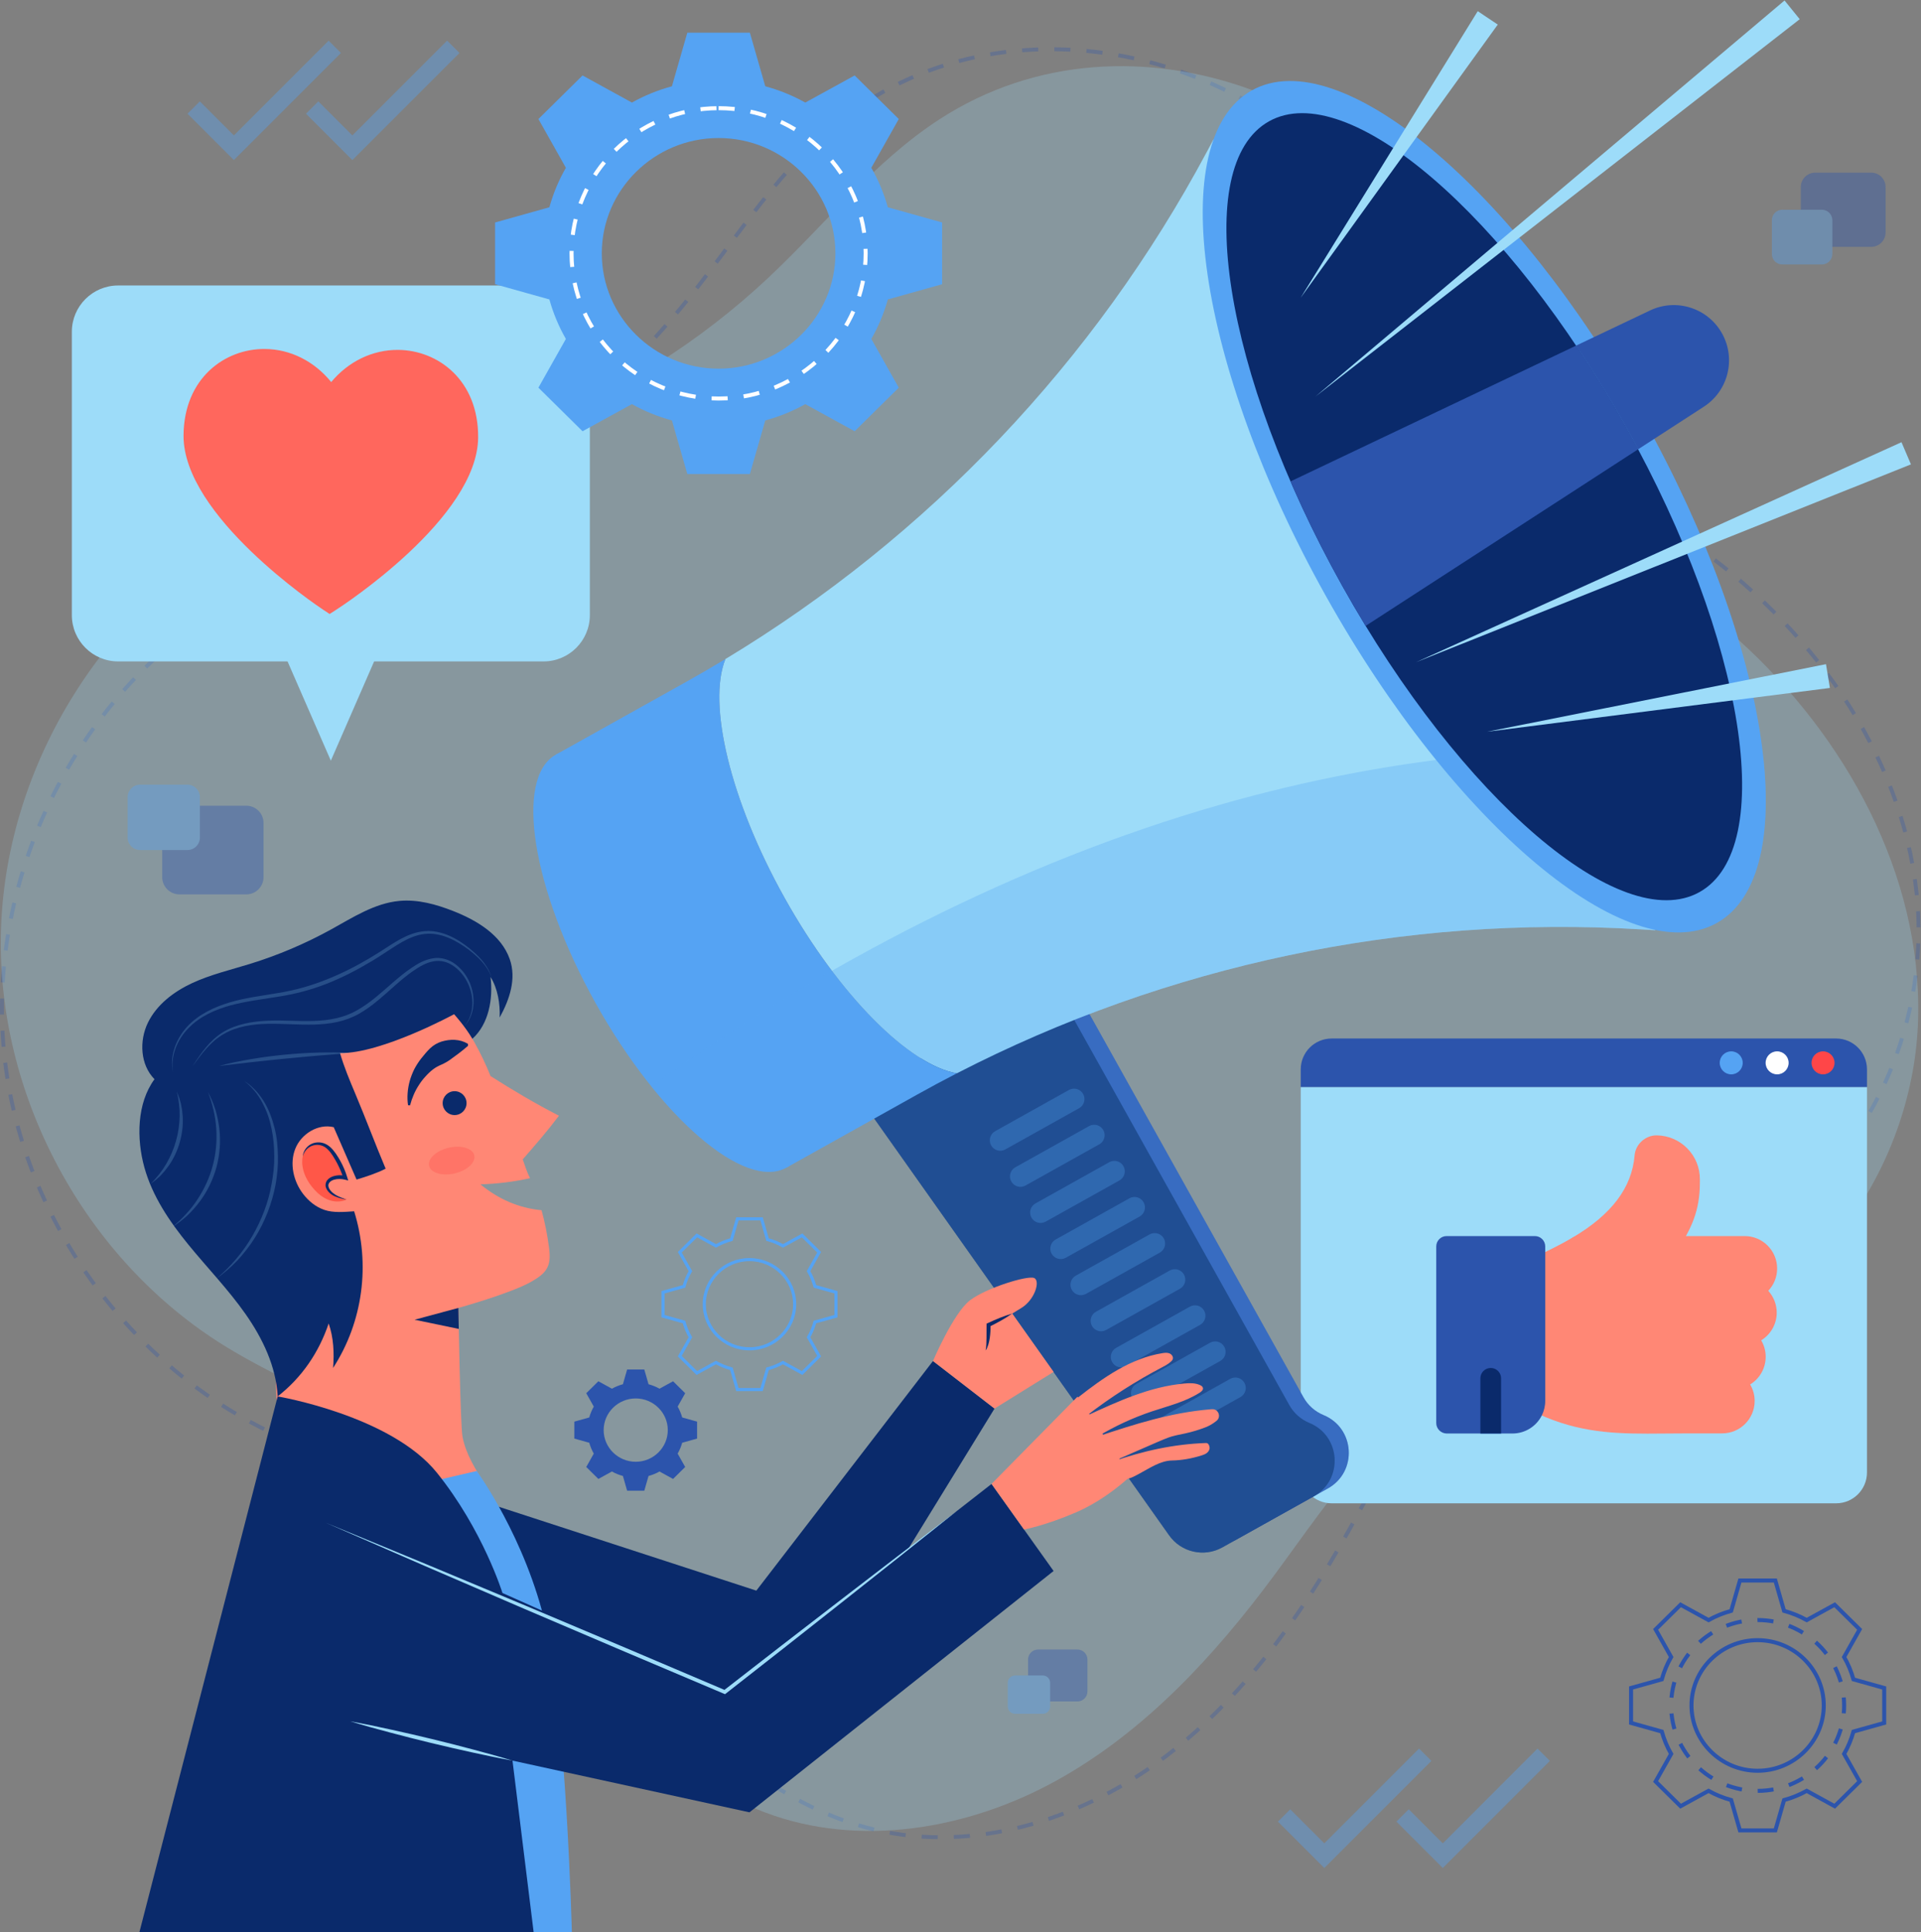<?xml version="1.0" encoding="UTF-8" standalone="no"?>
<!-- Created with Inkscape (http://www.inkscape.org/) -->

<svg
   version="1.1"
   id="svg24531"
   width="637.678"
   height="641.303"
   viewBox="0 0 637.678 641.303"
   sodipodi:docname="13107891_5138871.ai"
   xmlns:inkscape="http://www.inkscape.org/namespaces/inkscape"
   xmlns:sodipodi="http://sodipodi.sourceforge.net/DTD/sodipodi-0.dtd"
   xmlns="http://www.w3.org/2000/svg"
   xmlns:svg="http://www.w3.org/2000/svg">
  <rect x="0" y="0" width="637.678" height="641.303" fill="#808080" stroke="none"/>
  <defs
     id="defs24535">
    <clipPath
       clipPathUnits="userSpaceOnUse"
       id="clipPath24547">
      <path
         d="M 0,500 H 500 V 0 H 0 Z"
         id="path24545" />
    </clipPath>
    <clipPath
       clipPathUnits="userSpaceOnUse"
       id="clipPath24555">
      <path
         d="M 11.855,469.328 H 490.116 V 23.146 H 11.855 Z"
         id="path24553" />
    </clipPath>
    <clipPath
       clipPathUnits="userSpaceOnUse"
       id="clipPath24571">
      <path
         d="M 12.051,464.623 H 489.552 V 25.202 H 12.051 Z"
         id="path24569" />
    </clipPath>
    <clipPath
       clipPathUnits="userSpaceOnUse"
       id="clipPath24587">
      <path
         d="M 0,500 H 500 V 0 H 0 Z"
         id="path24585" />
    </clipPath>
    <clipPath
       clipPathUnits="userSpaceOnUse"
       id="clipPath24595">
      <path
         d="M 43.647,438.112 H 481.423 V 54.368 H 43.647 Z"
         id="path24593" />
    </clipPath>
    <clipPath
       clipPathUnits="userSpaceOnUse"
       id="clipPath24599">
      <path
         d="m 460.306,438.112 h 21.117 v -18.478 h -21.117 z"
         id="path24597" />
    </clipPath>
    <clipPath
       clipPathUnits="userSpaceOnUse"
       id="clipPath24603">
      <path
         d="m 453.099,428.873 h 15.06 V 415.25 h -15.06 z"
         id="path24601" />
    </clipPath>
    <clipPath
       clipPathUnits="userSpaceOnUse"
       id="clipPath24607">
      <path
         d="M 267.868,70.383 H 282.66 V 57.44 h -14.792 z"
         id="path24605" />
    </clipPath>
    <clipPath
       clipPathUnits="userSpaceOnUse"
       id="clipPath24611">
      <path
         d="m 262.819,63.911 h 10.55 v -9.543 h -10.55 z"
         id="path24609" />
    </clipPath>
    <clipPath
       clipPathUnits="userSpaceOnUse"
       id="clipPath24615">
      <path
         d="m 52.256,280.478 h 25.226 v -22.073 h -25.226 z"
         id="path24613" />
    </clipPath>
    <clipPath
       clipPathUnits="userSpaceOnUse"
       id="clipPath24619">
      <path
         d="M 43.647,285.716 H 61.637 V 269.442 H 43.647 Z"
         id="path24617" />
    </clipPath>
    <clipPath
       clipPathUnits="userSpaceOnUse"
       id="clipPath24711">
      <path
         d="M 58.549,470.977 H 126.277 V 441.235 H 58.549 Z"
         id="path24709" />
    </clipPath>
    <clipPath
       clipPathUnits="userSpaceOnUse"
       id="clipPath24731">
      <path
         d="m 330.088,45.715 h 67.728 V 15.973 h -67.728 z"
         id="path24729" />
    </clipPath>
    <clipPath
       clipPathUnits="userSpaceOnUse"
       id="clipPath24843">
      <path
         d="m 258.346,210.028 h 63.743 v -87.385 h -63.743 z"
         id="path24841" />
    </clipPath>
    <clipPath
       clipPathUnits="userSpaceOnUse"
       id="clipPath24891">
      <path
         d="m 174.021,294.642 h 277.56 V 94.51 h -277.56 z"
         id="path24889" />
    </clipPath>
    <clipPath
       clipPathUnits="userSpaceOnUse"
       id="clipPath24971">
      <path
         d="m 118.668,195.574 h 11.344 v -6.908 h -11.344 z"
         id="path24969" />
    </clipPath>
    <clipPath
       clipPathUnits="userSpaceOnUse"
       id="clipPath24987">
      <path
         d="m 49.365,249.282 h 84.962 V 162.714 H 49.365 Z"
         id="path24985" />
    </clipPath>
  </defs>
  <sodipodi:namedview
     id="namedview24533"
     pagecolor="#ffffff"
     bordercolor="#000000"
     borderopacity="0.25"
     inkscape:showpageshadow="2"
     inkscape:pageopacity="0.0"
     inkscape:pagecheckerboard="0"
     inkscape:deskcolor="#d1d1d1"
     showgrid="false" />
  <g
     id="g24539"
     inkscape:groupmode="layer"
     inkscape:label="Page 1"
     transform="matrix(1.333,0,0,-1.333,-15.807,641.303)">
    <g
       id="g24541">
      <g
         id="g24543"
         clip-path="url(#clipPath24547)">
        <g
           id="g24549">
          <g
             id="g24551" />
          <g
             id="g24563">
            <g
               clip-path="url(#clipPath24555)"
               opacity="0.3"
               id="g24561">
              <g
                 transform="translate(218.761,449.176)"
                 id="g24559">
                <path
                   d="m 0,0 c -14.819,-12.592 -24.934,-29.699 -37.302,-44.706 -14.804,-17.96 -33.059,-33.065 -53.473,-44.244 -21.645,-11.854 -45.704,-19.363 -65.871,-33.586 -33.691,-23.759 -53.203,-66.237 -49.276,-107.276 3.926,-41.038 31.14,-79.045 68.725,-95.984 12.793,-5.766 26.578,-9.225 39.062,-15.634 40.947,-21.021 64.29,-71.565 109.068,-82.219 24.408,-5.808 50.666,2.243 70.899,17.079 20.232,14.836 35.136,35.836 47.346,57.754 11.775,21.136 22.741,44.904 44.13,56.217 14.89,7.876 32.599,8.339 48.291,14.467 33.393,13.042 52.53,51.733 48.813,87.39 -3.718,35.658 -26.924,67.258 -56.386,87.685 -17.709,12.279 -38.144,21.471 -51.956,38.012 -9.065,10.857 -14.613,24.14 -21.781,36.335 C 112.504,18.562 43.586,37.035 0,0 Z"
                   style="fill:none;stroke:#2c54ac;stroke-width:0.97;stroke-linecap:butt;stroke-linejoin:miter;stroke-miterlimit:10;stroke-dasharray:4.007, 4.007;stroke-dashoffset:0;stroke-opacity:1"
                   id="path24557" />
              </g>
            </g>
          </g>
        </g>
        <g
           id="g24565">
          <g
             id="g24567" />
          <g
             id="g24579">
            <g
               clip-path="url(#clipPath24571)"
               opacity="0.25"
               id="g24577">
              <g
                 transform="translate(245.803,451.385)"
                 id="g24575">
                <path
                   d="m 0,0 c -16.312,-10.587 -28.536,-26.257 -42.727,-39.553 -16.985,-15.913 -37.026,-28.552 -58.705,-37.022 -22.986,-8.98 -47.81,-13.342 -69.635,-24.862 -36.459,-19.242 -61.257,-58.868 -62.625,-100.07 -1.368,-41.202 20.747,-82.387 55.849,-104.005 11.948,-7.36 25.176,-12.557 36.735,-20.514 37.914,-26.099 54.582,-79.219 97.624,-95.527 23.462,-8.89 50.535,-4.273 72.503,7.846 21.969,12.119 39.441,31.035 54.361,51.206 14.389,19.452 28.312,41.617 50.975,50.094 15.777,5.902 33.4,4.089 49.747,8.155 34.791,8.652 58.731,44.569 59.617,80.409 0.887,35.84 -18.077,70.154 -44.676,94.192 -15.987,14.448 -35.076,26.185 -46.652,44.36 -7.599,11.93 -11.397,25.815 -16.941,38.827 C 113.955,3.982 47.975,31.14 0,0"
                   style="fill:#9ddcf9;fill-opacity:1;fill-rule:nonzero;stroke:none"
                   id="path24573" />
              </g>
            </g>
          </g>
        </g>
      </g>
    </g>
    <g
       id="g24581">
      <g
         id="g24583"
         clip-path="url(#clipPath24587)">
        <g
           id="g24589">
          <g
             id="g24591" />
          <g
             id="g24695">
            <g
               clip-path="url(#clipPath24595)"
               opacity="0.39"
               id="g24693">
              <g
                 id="g24631">
                <g
                   id="g24621" />
                <g
                   id="g24629">
                  <g
                     clip-path="url(#clipPath24599)"
                     id="g24627">
                    <g
                       transform="translate(463.894,419.634)"
                       id="g24625">
                      <path
                         d="m 0,0 h 13.94 c 1.982,0 3.588,1.606 3.588,3.588 v 11.301 c 0,1.982 -1.606,3.589 -3.588,3.589 H 0 c -1.982,0 -3.589,-1.607 -3.589,-3.589 V 3.588 C -3.589,1.606 -1.982,0 0,0"
                         style="fill:#2c54ac;fill-opacity:1;fill-rule:nonzero;stroke:none"
                         id="path24623" />
                    </g>
                  </g>
                </g>
              </g>
              <g
                 id="g24643">
                <g
                   id="g24633" />
                <g
                   id="g24641">
                  <g
                     clip-path="url(#clipPath24603)"
                     id="g24639">
                    <g
                       transform="translate(455.701,415.25)"
                       id="g24637">
                      <path
                         d="m 0,0 h 9.856 c 1.437,0 2.602,1.165 2.602,2.602 v 8.419 c 0,1.437 -1.165,2.602 -2.602,2.602 H 0 c -1.437,0 -2.602,-1.165 -2.602,-2.602 V 2.602 C -2.602,1.165 -1.437,0 0,0"
                         style="fill:#55a3f3;fill-opacity:1;fill-rule:nonzero;stroke:none"
                         id="path24635" />
                    </g>
                  </g>
                </g>
              </g>
              <g
                 id="g24655">
                <g
                   id="g24645" />
                <g
                   id="g24653">
                  <g
                     clip-path="url(#clipPath24607)"
                     id="g24651">
                    <g
                       transform="translate(270.382,57.439)"
                       id="g24649">
                      <path
                         d="m 0,0 h 9.765 c 1.388,0 2.513,1.126 2.513,2.514 v 7.917 c 0,1.387 -1.125,2.513 -2.513,2.513 H 0 c -1.389,0 -2.514,-1.126 -2.514,-2.513 V 2.514 C -2.514,1.126 -1.389,0 0,0"
                         style="fill:#2c54ac;fill-opacity:1;fill-rule:nonzero;stroke:none"
                         id="path24647" />
                    </g>
                  </g>
                </g>
              </g>
              <g
                 id="g24667">
                <g
                   id="g24657" />
                <g
                   id="g24665">
                  <g
                     clip-path="url(#clipPath24611)"
                     id="g24663">
                    <g
                       transform="translate(264.642,54.368)"
                       id="g24661">
                      <path
                         d="M 0,0 H 6.904 C 7.91,0 8.727,0.816 8.727,1.823 v 5.898 c 0,1.007 -0.817,1.822 -1.823,1.822 H 0 c -1.007,0 -1.822,-0.815 -1.822,-1.822 V 1.823 C -1.822,0.816 -1.007,0 0,0"
                         style="fill:#55a3f3;fill-opacity:1;fill-rule:nonzero;stroke:none"
                         id="path24659" />
                    </g>
                  </g>
                </g>
              </g>
              <g
                 id="g24679">
                <g
                   id="g24669" />
                <g
                   id="g24677">
                  <g
                     clip-path="url(#clipPath24615)"
                     id="g24675">
                    <g
                       transform="translate(56.542,280.478)"
                       id="g24673">
                      <path
                         d="m 0,0 h 16.653 c 2.368,0 4.286,-1.919 4.286,-4.287 v -13.499 c 0,-2.368 -1.918,-4.287 -4.286,-4.287 H 0 c -2.367,0 -4.287,1.919 -4.287,4.287 V -4.287 C -4.287,-1.919 -2.367,0 0,0"
                         style="fill:#2c54ac;fill-opacity:1;fill-rule:nonzero;stroke:none"
                         id="path24671" />
                    </g>
                  </g>
                </g>
              </g>
              <g
                 id="g24691">
                <g
                   id="g24681" />
                <g
                   id="g24689">
                  <g
                     clip-path="url(#clipPath24619)"
                     id="g24687">
                    <g
                       transform="translate(46.755,285.716)"
                       id="g24685">
                      <path
                         d="m 0,0 h 11.773 c 1.717,0 3.108,-1.392 3.108,-3.108 v -10.058 c 0,-1.716 -1.391,-3.107 -3.108,-3.107 H 0 c -1.717,0 -3.108,1.391 -3.108,3.107 V -3.108 C -3.108,-1.392 -1.717,0 0,0"
                         style="fill:#55a3f3;fill-opacity:1;fill-rule:nonzero;stroke:none"
                         id="path24683" />
                    </g>
                  </g>
                </g>
              </g>
            </g>
          </g>
        </g>
        <g
           id="g24697"
           transform="translate(178.155,125.01)">
          <path
             d="m 0,0 c 0,-4.342 -3.588,-7.885 -7.986,-7.885 -4.398,0 -7.987,3.543 -7.987,7.885 0,4.341 3.589,7.884 7.987,7.884 C -3.588,7.884 0,4.341 0,0 m -10.125,15.087 -1.052,-3.665 c -0.966,-0.263 -1.885,-0.636 -2.736,-1.114 l -3.376,1.853 -3.017,-2.978 1.878,-3.333 C -18.913,5.01 -19.291,4.103 -19.557,3.149 L -23.269,2.11 v -4.221 l 3.712,-1.039 c 0.266,-0.954 0.644,-1.861 1.129,-2.701 l -1.878,-3.333 3.017,-2.978 3.376,1.853 c 0.851,-0.477 1.77,-0.851 2.736,-1.114 l 1.052,-3.664 h 4.277 l 1.053,3.664 c 0.965,0.263 1.884,0.637 2.735,1.114 l 3.376,-1.853 3.017,2.978 -1.877,3.333 c 0.484,0.84 0.862,1.747 1.128,2.701 l 3.712,1.039 V 2.11 L 3.584,3.149 C 3.318,4.103 2.94,5.01 2.456,5.85 L 4.333,9.183 1.316,12.161 -2.06,10.308 c -0.851,0.478 -1.77,0.851 -2.735,1.114 l -1.053,3.665 z"
             style="fill:#2c54ac;fill-opacity:1;fill-rule:nonzero;stroke:none"
             id="path24699" />
        </g>
        <g
           id="g24701"
           transform="translate(209.748,156.356)">
          <path
             d="m 0,0 c 0,-6.117 -5.056,-11.107 -11.252,-11.107 -6.196,0 -11.252,4.99 -11.252,11.107 0,6.116 5.056,11.107 11.252,11.107 C -5.056,11.107 0,6.116 0,0 Z m -14.265,21.256 -1.483,-5.163 c -1.359,-0.369 -2.654,-0.897 -3.854,-1.571 l -4.756,2.613 -4.251,-4.197 2.646,-4.696 C -26.646,7.059 -27.179,5.78 -27.554,4.438 l -5.23,-1.464 v -5.948 l 5.23,-1.464 c 0.375,-1.342 0.908,-2.621 1.591,-3.804 l -2.646,-4.696 4.251,-4.197 4.756,2.613 c 1.2,-0.674 2.495,-1.201 3.854,-1.571 l 1.483,-5.163 h 6.026 l 1.483,5.163 c 1.36,0.37 2.654,0.897 3.854,1.571 l 4.756,-2.613 4.251,4.197 -2.646,4.696 c 0.683,1.183 1.216,2.462 1.591,3.804 l 5.23,1.464 V 2.974 L 5.05,4.438 C 4.675,5.78 4.142,7.059 3.459,8.242 l 2.646,4.696 -4.251,4.197 -4.756,-2.613 c -1.2,0.674 -2.494,1.202 -3.854,1.571 l -1.483,5.163 z"
             style="fill:none;stroke:#55a3f3;stroke-width:0.777;stroke-linecap:butt;stroke-linejoin:miter;stroke-miterlimit:10;stroke-dasharray:none;stroke-opacity:1"
             id="path24703" />
        </g>
        <g
           id="g24705">
          <g
             id="g24707" />
          <g
             id="g24723">
            <g
               clip-path="url(#clipPath24711)"
               opacity="0.4"
               id="g24721">
              <g
                 transform="translate(89.593,454.322)"
                 id="g24715">
                <path
                   d="M 0,0 10.015,-10.015 35.147,15.119"
                   style="fill:none;stroke:#55a3f3;stroke-width:4.345;stroke-linecap:butt;stroke-linejoin:miter;stroke-miterlimit:10;stroke-dasharray:none;stroke-opacity:1"
                   id="path24713" />
              </g>
              <g
                 transform="translate(60.085,454.322)"
                 id="g24719">
                <path
                   d="M 0,0 10.015,-10.015 35.148,15.119"
                   style="fill:none;stroke:#55a3f3;stroke-width:4.345;stroke-linecap:butt;stroke-linejoin:miter;stroke-miterlimit:10;stroke-dasharray:none;stroke-opacity:1"
                   id="path24717" />
              </g>
            </g>
          </g>
        </g>
        <g
           id="g24725">
          <g
             id="g24727" />
          <g
             id="g24743">
            <g
               clip-path="url(#clipPath24731)"
               opacity="0.4"
               id="g24741">
              <g
                 transform="translate(361.132,29.059)"
                 id="g24735">
                <path
                   d="M 0,0 10.015,-10.015 35.147,15.119"
                   style="fill:none;stroke:#55a3f3;stroke-width:4.345;stroke-linecap:butt;stroke-linejoin:miter;stroke-miterlimit:10;stroke-dasharray:none;stroke-opacity:1"
                   id="path24733" />
              </g>
              <g
                 transform="translate(331.625,29.059)"
                 id="g24739">
                <path
                   d="M 0,0 10.015,-10.015 35.147,15.119"
                   style="fill:none;stroke:#55a3f3;stroke-width:4.345;stroke-linecap:butt;stroke-linejoin:miter;stroke-miterlimit:10;stroke-dasharray:none;stroke-opacity:1"
                   id="path24737" />
              </g>
            </g>
          </g>
        </g>
        <g
           id="g24745"
           transform="translate(147.207,316.407)">
          <path
             d="m 0,0 h -105.921 c -6.372,0 -11.537,5.165 -11.537,11.537 V 82.07 c 0,6.372 5.165,11.537 11.537,11.537 H 0 c 6.372,0 11.537,-5.165 11.537,-11.537 V 11.537 C 11.537,5.165 6.372,0 0,0"
             style="fill:#9ddcf9;fill-opacity:1;fill-rule:nonzero;stroke:none"
             id="path24747" />
        </g>
        <g
           id="g24749"
           transform="translate(106.373,319.494)">
          <path
             d="M 0,0 -12.127,-27.799 -24.254,0 Z"
             style="fill:#9ddcf9;fill-opacity:1;fill-rule:nonzero;stroke:none"
             id="path24751" />
        </g>
        <g
           id="g24753"
           transform="translate(93.94,328.216)">
          <path
             d="m 0,0 -1.692,1.124 c -1.422,0.943 -34.822,23.348 -34.683,43.341 0.098,14.222 10.255,21.591 20.238,21.522 6.381,-0.044 12.338,-3.063 16.534,-8.238 4.253,5.107 10.26,8.053 16.652,8.009 9.982,-0.069 20.036,-7.58 19.937,-21.8 C 36.848,23.964 3.142,2.024 1.708,1.1 Z"
             style="fill:#ff675d;fill-opacity:1;fill-rule:nonzero;stroke:none"
             id="path24755" />
        </g>
        <g
           id="g24757"
           transform="translate(190.807,446.729)">
          <path
             d="M 0,0 C 16.018,0 29.087,-12.902 29.087,-28.715 29.087,-44.527 16.018,-57.43 0,-57.43 c -16.018,0 -29.087,12.903 -29.087,28.715 C -29.087,-12.902 -16.018,0 0,0 m -7.788,26.234 -3.835,-13.347 c -3.514,-0.956 -6.861,-2.317 -9.962,-4.059 L -33.879,15.58 -44.869,4.73 -38.03,-7.407 c -1.765,-3.061 -3.143,-6.364 -4.112,-9.834 l -13.52,-3.786 v -15.376 l 13.52,-3.785 c 0.969,-3.471 2.347,-6.774 4.112,-9.835 l -6.839,-12.137 10.99,-10.849 12.294,6.751 c 3.101,-1.741 6.448,-3.102 9.962,-4.058 l 3.835,-13.347 H 7.788 l 3.835,13.347 c 3.515,0.956 6.861,2.317 9.961,4.058 l 12.296,-6.751 10.99,10.849 -6.839,12.137 c 1.764,3.061 3.142,6.365 4.111,9.835 l 13.52,3.785 v 15.376 l -13.52,3.786 c -0.969,3.47 -2.347,6.773 -4.111,9.834 L 44.87,4.73 33.88,15.58 21.584,8.828 c -3.1,1.742 -6.446,3.103 -9.961,4.059 L 7.788,26.234 Z"
             style="fill:#55a3f3;fill-opacity:1;fill-rule:nonzero;stroke:none"
             id="path24759" />
        </g>
        <g
           id="g24761"
           transform="translate(190.807,454.164)">
          <path
             d="m 0,0 c 20.165,0 36.62,-16.244 36.62,-36.15 0,-19.907 -16.455,-36.151 -36.62,-36.151 -20.165,0 -36.62,16.244 -36.62,36.151 C -36.62,-16.244 -20.165,0 0,0 Z"
             style="fill:none;stroke:#ffffff;stroke-width:1;stroke-linecap:butt;stroke-linejoin:miter;stroke-miterlimit:10;stroke-dasharray:4;stroke-dashoffset:0;stroke-opacity:1"
             id="path24763" />
        </g>
        <g
           id="g24765"
           transform="translate(449.553,72.706)">
          <path
             d="m 0,0 c 9.069,0 16.47,-7.306 16.47,-16.259 0,-8.953 -7.401,-16.26 -16.47,-16.26 -9.07,0 -16.471,7.307 -16.471,16.26 C -16.471,-7.306 -9.07,0 0,0 Z M -4.41,14.854 -6.582,7.298 c -1.99,-0.542 -3.885,-1.313 -5.641,-2.299 l -6.962,3.823 -6.222,-6.143 3.872,-6.872 c -0.998,-1.734 -1.779,-3.604 -2.327,-5.569 l -7.657,-2.143 v -8.707 l 7.657,-2.144 c 0.548,-1.965 1.329,-3.835 2.327,-5.568 l -3.872,-6.873 6.222,-6.143 6.962,3.823 c 1.756,-0.986 3.651,-1.756 5.641,-2.298 l 2.172,-7.558 h 8.819 l 2.172,7.558 c 1.99,0.542 3.885,1.312 5.641,2.298 l 6.962,-3.823 6.222,6.143 -3.872,6.873 c 0.999,1.733 1.779,3.603 2.328,5.568 l 7.656,2.144 v 8.707 l -7.656,2.143 c -0.549,1.965 -1.329,3.835 -2.328,5.569 L 25.406,2.679 19.184,8.822 12.222,4.999 C 10.466,5.985 8.571,6.756 6.581,7.298 l -2.172,7.556 z"
             style="fill:none;stroke:#2c54ac;stroke-width:1;stroke-linecap:butt;stroke-linejoin:miter;stroke-miterlimit:10;stroke-dasharray:none;stroke-opacity:1"
             id="path24767" />
        </g>
        <g
           id="g24769"
           transform="translate(449.553,77.716)">
          <path
             d="m 0,0 c 11.863,0 21.544,-9.557 21.544,-21.269 0,-11.711 -9.681,-21.268 -21.544,-21.268 -11.864,0 -21.545,9.557 -21.545,21.268 C -21.545,-9.557 -11.864,0 0,0 Z"
             style="fill:none;stroke:#2c54ac;stroke-width:1;stroke-linecap:butt;stroke-linejoin:miter;stroke-miterlimit:10;stroke-dasharray:3.953, 3.953;stroke-dashoffset:0;stroke-opacity:1"
             id="path24771" />
        </g>
        <g
           id="g24773"
           transform="translate(476.785,214.826)">
          <path
             d="m 0,0 c 0,4.245 -3.44,7.686 -7.686,7.686 h -125.637 c -4.245,0 -7.687,-3.441 -7.687,-7.686 V -4.433 H 0 Z"
             style="fill:#2c54ac;fill-opacity:1;fill-rule:nonzero;stroke:none"
             id="path24775" />
        </g>
        <g
           id="g24777"
           transform="translate(335.775,210.393)">
          <path
             d="m 0,0 v -95.93 c 0,-4.245 3.441,-7.685 7.687,-7.685 h 125.637 c 4.245,0 7.686,3.44 7.686,7.685 V 0 Z"
             style="fill:#9ddcf9;fill-opacity:1;fill-rule:nonzero;stroke:none"
             id="path24779" />
        </g>
        <g
           id="g24781"
           transform="translate(445.842,216.452)">
          <path
             d="m 0,0 c 0,-1.581 -1.282,-2.864 -2.864,-2.864 -1.582,0 -2.865,1.283 -2.865,2.864 0,1.582 1.283,2.865 2.865,2.865 C -1.282,2.865 0,1.582 0,0"
             style="fill:#55a3f3;fill-opacity:1;fill-rule:nonzero;stroke:none"
             id="path24783" />
        </g>
        <g
           id="g24785"
           transform="translate(457.272,216.452)">
          <path
             d="m 0,0 c 0,-1.581 -1.282,-2.864 -2.864,-2.864 -1.582,0 -2.865,1.283 -2.865,2.864 0,1.582 1.283,2.865 2.865,2.865 C -1.282,2.865 0,1.582 0,0"
             style="fill:#ffffff;fill-opacity:1;fill-rule:nonzero;stroke:none"
             id="path24787" />
        </g>
        <g
           id="g24789"
           transform="translate(468.703,216.452)">
          <path
             d="m 0,0 c 0,-1.581 -1.282,-2.864 -2.864,-2.864 -1.582,0 -2.865,1.283 -2.865,2.864 0,1.582 1.283,2.865 2.865,2.865 C -1.282,2.865 0,1.582 0,0"
             style="fill:#ff4648;fill-opacity:1;fill-rule:nonzero;stroke:none"
             id="path24791" />
        </g>
        <g
           id="g24793"
           transform="translate(427.096,168.168)">
          <path
             d="m 0,0 h -22.285 c -1.161,0 -2.179,0.777 -2.486,1.897 -0.305,1.121 0.175,2.307 1.175,2.898 9.71,5.737 14.753,12.431 15.418,20.461 0.233,2.787 2.715,5.013 5.532,4.976 2.875,-0.046 5.57,-1.199 7.587,-3.246 2.019,-2.049 3.131,-4.762 3.132,-7.639 V 19.346 18.479 C 8.073,11.45 5.991,6.968 2.149,1.156 1.673,0.435 0.865,0 0,0"
             style="fill:#ff8775;fill-opacity:1;fill-rule:nonzero;stroke:none"
             id="path24795" />
        </g>
        <g
           id="g24797"
           transform="translate(454.408,165.248)">
          <path
             d="m 0,0 c 0,4.452 -3.621,8.073 -8.073,8.073 h -41.524 c -0.461,0 -0.914,-0.124 -1.311,-0.358 C -53.823,5.991 -56.766,4.572 -59.131,3.433 -59.955,3.034 -60.734,2.659 -61.443,2.305 -62.316,1.868 -62.867,0.977 -62.867,0 v -32.979 c 0,-0.977 0.551,-1.869 1.424,-2.305 10.411,-5.205 19.065,-5.834 29.157,-5.834 1.562,0 3.161,0.014 4.805,0.03 1.817,0.017 3.696,0.035 5.667,0.035 h 8.145 c 4.451,0 8.073,3.621 8.073,8.074 0,1.496 -0.409,2.899 -1.122,4.102 2.32,1.42 3.87,3.978 3.87,6.891 0,1.497 -0.409,2.899 -1.122,4.102 2.32,1.42 3.87,3.978 3.87,6.891 0,2.094 -0.8,4.004 -2.112,5.439 C -0.783,-4.048 0,-2.084 0,0"
             style="fill:#ff8775;fill-opacity:1;fill-rule:nonzero;stroke:none"
             id="path24799" />
        </g>
        <g
           id="g24801"
           transform="translate(385.666,137.732)">
          <path
             d="M 0,0 V -13.57 H -5.153 V 0 c 0,1.422 1.154,2.576 2.576,2.576 C -1.154,2.576 0,1.422 0,0"
             style="fill:#73c3ff;fill-opacity:1;fill-rule:nonzero;stroke:none"
             id="path24803" />
        </g>
        <g
           id="g24805"
           transform="translate(385.666,137.732)">
          <path
             d="M 0,0 V -13.57 H -5.153 V 0 c 0,1.422 1.154,2.576 2.576,2.576 C -1.154,2.576 0,1.422 0,0"
             style="fill:#73c3ff;fill-opacity:1;fill-rule:nonzero;stroke:none"
             id="path24807" />
        </g>
        <g
           id="g24809"
           transform="translate(394.083,173.321)">
          <path
             d="m 0,0 h -21.987 c -1.422,0 -2.576,-1.154 -2.576,-2.576 V -46.55 c 0,-1.424 1.154,-2.576 2.576,-2.608 h 16.49 c 3.159,0.032 5.898,1.854 7.223,4.503 0.545,1.084 0.85,2.308 0.85,3.602 V -2.576 C 2.576,-1.154 1.422,0 0,0"
             style="fill:#2c54ac;fill-opacity:1;fill-rule:nonzero;stroke:none"
             id="path24811" />
        </g>
        <g
           id="g24813"
           transform="translate(385.666,137.904)">
          <path
             d="M 0,0 V -13.742 H -5.153 V 0 c 0,1.422 1.154,2.576 2.576,2.576 C -1.154,2.576 0,1.422 0,0"
             style="fill:#0a2a6b;fill-opacity:1;fill-rule:nonzero;stroke:none"
             id="path24815" />
        </g>
        <g
           id="g24817"
           transform="translate(342.533,110.48)">
          <path
             d="m 0,0 -22.772,-12.719 c -4.537,-2.534 -10.252,-1.239 -13.254,3.002 l -77.76,109.886 49.115,27.433 58.584,-104.889 c 1.119,-2.002 2.882,-3.567 5.002,-4.442 C 6.777,15.033 7.424,4.146 0,0"
             style="fill:#2c54ac;fill-opacity:1;fill-rule:nonzero;stroke:none"
             id="path24819" />
        </g>
        <g
           id="g24821"
           transform="translate(339.025,108.521)">
          <path
             d="m 0,0 -22.772,-12.72 c -4.537,-2.533 -10.253,-1.238 -13.254,3.003 l -77.76,109.886 49.115,27.433 L -6.087,22.713 C -4.969,20.71 -3.205,19.146 -1.085,18.271 6.777,15.032 7.424,4.146 0,0"
             style="fill:#0a2a6b;fill-opacity:1;fill-rule:nonzero;stroke:none"
             id="path24823" />
        </g>
        <g
           id="g24825"
           transform="translate(197.784,252.276)">
          <path
             d="M 0,0 C 15.858,-28.394 20.301,-56.109 9.923,-61.906 -0.455,-67.703 -21.724,-49.385 -37.583,-20.991 -53.441,7.402 -57.884,35.118 -47.506,40.915 -37.128,46.711 -15.859,28.393 0,0"
             style="fill:#55a3f3;fill-opacity:1;fill-rule:nonzero;stroke:none"
             id="path24827" />
        </g>
        <g
           id="g24829"
           transform="translate(312.356,443.223)">
          <path
             d="m 0,0 c -27.899,-52.148 -69.332,-95.729 -119.846,-126.224 -4.471,-11.122 1.088,-35.039 14.721,-59.447 13.632,-24.407 31.081,-41.684 42.896,-43.71 52.457,27.019 111.292,39.441 170.325,35.848 l 3.64,-0.222 L 1.721,3.216 Z"
             style="fill:#9ddcf9;fill-opacity:1;fill-rule:nonzero;stroke:none"
             id="path24831" />
        </g>
        <g
           id="g24833"
           transform="translate(207.231,257.552)">
          <path
             d="m 0,0 c -13.632,24.408 -19.192,48.325 -14.721,59.447 -3.16,-1.908 -6.353,-3.769 -9.584,-5.573 L -56.953,35.638 0.476,-67.183 33.124,-48.947 c 3.23,1.804 6.49,3.547 9.772,5.237 C 31.082,-41.685 13.633,-24.407 0,0"
             style="fill:#55a3f3;fill-opacity:1;fill-rule:nonzero;stroke:none"
             id="path24835" />
        </g>
        <g
           id="g24837">
          <g
             id="g24839" />
          <g
             id="g24883">
            <g
               clip-path="url(#clipPath24843)"
               opacity="0.3"
               id="g24881">
              <g
                 transform="translate(280.584,205.162)"
                 id="g24847">
                <path
                   d="m 0,0 -18.372,-10.262 c -1.253,-0.7 -2.836,-0.252 -3.535,1.001 -0.7,1.253 -0.251,2.836 1.001,3.535 L -2.533,4.536 C -1.281,5.235 0.302,4.787 1.001,3.535 1.701,2.282 1.253,0.699 0,0"
                   style="fill:#55a3f3;fill-opacity:1;fill-rule:nonzero;stroke:none"
                   id="path24845" />
              </g>
              <g
                 transform="translate(285.605,196.171)"
                 id="g24851">
                <path
                   d="m 0,0 -18.372,-10.262 c -1.253,-0.699 -2.835,-0.251 -3.535,1.002 -0.699,1.252 -0.251,2.835 1.002,3.534 L -2.533,4.536 C -1.28,5.236 0.302,4.788 1.002,3.535 1.701,2.282 1.253,0.7 0,0"
                   style="fill:#55a3f3;fill-opacity:1;fill-rule:nonzero;stroke:none"
                   id="path24849" />
              </g>
              <g
                 transform="translate(290.628,187.179)"
                 id="g24855">
                <path
                   d="m 0,0 -18.373,-10.261 c -1.252,-0.7 -2.835,-0.252 -3.535,1.001 -0.699,1.253 -0.251,2.835 1.002,3.535 L -2.534,4.537 C -1.281,5.236 0.301,4.788 1.001,3.535 1.7,2.283 1.252,0.7 0,0"
                   style="fill:#55a3f3;fill-opacity:1;fill-rule:nonzero;stroke:none"
                   id="path24853" />
              </g>
              <g
                 transform="translate(295.649,178.189)"
                 id="g24859">
                <path
                   d="m 0,0 -18.372,-10.262 c -1.253,-0.7 -2.836,-0.251 -3.535,1.001 -0.7,1.253 -0.252,2.836 1.001,3.535 L -2.534,4.536 C -1.281,5.236 0.302,4.787 1.001,3.535 1.701,2.282 1.252,0.699 0,0"
                   style="fill:#55a3f3;fill-opacity:1;fill-rule:nonzero;stroke:none"
                   id="path24857" />
              </g>
              <g
                 transform="translate(300.671,169.198)"
                 id="g24863">
                <path
                   d="m 0,0 -18.372,-10.262 c -1.253,-0.699 -2.836,-0.251 -3.535,1.002 -0.7,1.252 -0.251,2.835 1.001,3.535 L -2.533,4.536 C -1.281,5.236 0.302,4.788 1.001,3.535 1.701,2.282 1.253,0.7 0,0"
                   style="fill:#55a3f3;fill-opacity:1;fill-rule:nonzero;stroke:none"
                   id="path24861" />
              </g>
              <g
                 transform="translate(305.692,160.208)"
                 id="g24867">
                <path
                   d="m 0,0 -18.372,-10.262 c -1.253,-0.7 -2.835,-0.252 -3.535,1.001 -0.699,1.253 -0.251,2.835 1.002,3.535 L -2.533,4.536 C -1.281,5.235 0.302,4.787 1.002,3.535 1.701,2.282 1.253,0.699 0,0"
                   style="fill:#55a3f3;fill-opacity:1;fill-rule:nonzero;stroke:none"
                   id="path24865" />
              </g>
              <g
                 transform="translate(310.714,151.216)"
                 id="g24871">
                <path
                   d="m 0,0 -18.372,-10.262 c -1.253,-0.699 -2.835,-0.251 -3.535,1.001 -0.699,1.253 -0.251,2.836 1.002,3.535 L -2.533,4.536 C -1.28,5.236 0.302,4.788 1.002,3.535 1.701,2.282 1.253,0.699 0,0"
                   style="fill:#55a3f3;fill-opacity:1;fill-rule:nonzero;stroke:none"
                   id="path24869" />
              </g>
              <g
                 transform="translate(315.736,142.225)"
                 id="g24875">
                <path
                   d="m 0,0 -18.373,-10.262 c -1.252,-0.699 -2.835,-0.251 -3.534,1.002 -0.7,1.253 -0.252,2.835 1.001,3.535 L -2.534,4.537 C -1.281,5.236 0.302,4.788 1.001,3.535 1.701,2.283 1.252,0.7 0,0"
                   style="fill:#55a3f3;fill-opacity:1;fill-rule:nonzero;stroke:none"
                   id="path24873" />
              </g>
              <g
                 transform="translate(320.757,133.235)"
                 id="g24879">
                <path
                   d="m 0,0 -18.372,-10.262 c -1.253,-0.7 -2.836,-0.252 -3.535,1.001 -0.7,1.253 -0.252,2.836 1.001,3.535 L -2.534,4.536 C -1.281,5.235 0.302,4.787 1.001,3.535 1.701,2.282 1.253,0.699 0,0"
                   style="fill:#55a3f3;fill-opacity:1;fill-rule:nonzero;stroke:none"
                   id="path24877" />
              </g>
            </g>
          </g>
        </g>
        <g
           id="g24885">
          <g
             id="g24887" />
          <g
             id="g24899">
            <g
               clip-path="url(#clipPath24891)"
               opacity="0.3"
               id="g24897">
              <g
                 transform="translate(315.596,280.702)"
                 id="g24895">
                <path
                   d="m 0,0 c -50.86,-14.579 -98.338,-39.486 -141.575,-70.066 12.808,-15.919 26.132,-24.485 33.685,-20.266 l 21.858,12.208 73.434,-103.773 c 3.001,-4.242 8.718,-5.537 13.254,-3.003 l 22.773,12.719 3.508,1.959 c 7.423,4.147 6.777,15.034 -1.085,18.272 -2.121,0.874 -3.883,2.439 -5.002,4.441 l -53.288,95.408 c 43.571,16.671 90.368,23.946 137.293,21.089 l 3.641,-0.221 -0.054,0.097 c 5.795,-1.204 10.996,-0.711 15.332,1.712 10.101,5.641 13.763,20.726 11.622,40.973 C 90.27,17.228 43.825,12.563 0,0"
                   style="fill:#55a3f3;fill-opacity:1;fill-rule:nonzero;stroke:none"
                   id="path24893" />
              </g>
            </g>
          </g>
        </g>
        <g
           id="g24901"
           transform="translate(421.007,377.009)">
          <path
             d="m 0,0 c 31.974,-57.246 40.196,-113.538 18.364,-125.731 -21.831,-12.194 -65.448,24.329 -97.422,81.574 C -111.031,13.089 -119.254,69.38 -97.423,81.574 -75.592,93.768 -31.974,57.246 0,0"
             style="fill:#55a3f3;fill-opacity:1;fill-rule:nonzero;stroke:none"
             id="path24903" />
        </g>
        <g
           id="g24905"
           transform="translate(416.821,374.671)">
          <path
             d="m 0,0 c 29.601,-52.998 37.774,-104.8 18.255,-115.702 -19.52,-10.902 -59.34,23.223 -88.942,76.221 C -100.288,13.517 -108.461,65.318 -88.941,76.221 -69.422,87.123 -29.602,52.998 0,0"
             style="fill:#0a2a6b;fill-opacity:1;fill-rule:nonzero;stroke:none"
             id="path24907" />
        </g>
        <g
           id="g24909"
           transform="translate(422.768,403.798)">
          <path
             d="m 0,0 -18.424,-8.759 c 4.295,-6.404 8.48,-13.212 12.477,-20.368 1.015,-1.818 2.003,-3.635 2.968,-5.449 l 16.367,10.606 c 6.083,3.942 8.064,11.926 4.53,18.254 H 17.917 C 14.383,0.611 6.546,3.112 0,0"
             style="fill:#2c54ac;fill-opacity:1;fill-rule:nonzero;stroke:none"
             id="path24911" />
        </g>
        <g
           id="g24913"
           transform="translate(404.344,395.039)">
          <path
             d="m 0,0 -71.116,-33.81 c 3.697,-8.527 8.006,-17.266 12.906,-26.039 1.895,-3.392 3.832,-6.706 5.802,-9.937 l 67.852,43.969 c -0.965,1.814 -1.952,3.63 -2.967,5.449 C 8.479,-13.212 4.295,-6.404 0,0"
             style="fill:#2c54ac;fill-opacity:1;fill-rule:nonzero;stroke:none"
             id="path24915" />
        </g>
        <g
           id="g24917"
           transform="translate(130.448,107.751)">
          <path
             d="m 0,0 69.754,-22.712 43.993,57.174 15.325,-11.841 -50.69,-82.447 -84.475,18.774 z"
             style="fill:#0a2a6b;fill-opacity:1;fill-rule:nonzero;stroke:none"
             id="path24919" />
        </g>
        <g
           id="g24921"
           transform="translate(80.332,148.458)">
          <path
             d="m 0,0 c 0.063,-8.813 0.399,-17.36 0.902,-26.159 4.869,-6.815 11.542,-12.631 19.571,-15.013 5.652,-1.677 11.686,-1.585 17.541,-0.895 5.184,0.611 10.126,1.953 14.366,4.998 -2.401,3.754 -4.852,7.627 -5.687,12.005 -0.544,2.852 -1.015,32.038 -1.015,32.038 0,0 13.28,3.672 18.279,6.6 1.519,0.89 3.099,1.89 3.877,3.468 0.757,1.534 0.62,3.343 0.398,5.039 -0.404,3.097 -1.007,6.211 -1.854,9.219 -5.726,0.539 -10.769,2.794 -15.215,6.444 4.105,0.121 8.358,0.634 12.363,1.538 -0.783,1.451 -1.258,3.13 -1.825,4.679 3.075,3.52 6.209,7.135 9.019,10.869 -5.755,2.941 -11.582,6.402 -17.035,9.872 -2.308,5.758 -5.367,11.213 -9.075,16.187 -1.555,2.086 -4.402,3.129 -6.934,3.73 C 32.337,85.887 26.628,85.216 21.54,83.162 16.452,81.108 11.963,77.722 8.234,73.696 1.625,66.562 -2.675,57.32 -3.877,47.669 -4.723,40.876 -4.07,33.99 -3.239,27.195 -2.12,18.048 -0.066,9.215 0,0"
             style="fill:#ff8775;fill-opacity:1;fill-rule:nonzero;stroke:none"
             id="path24923" />
        </g>
        <g
           id="g24925"
           transform="translate(124.941,228.563)">
          <path
             d="m 0,0 c 0,0 -18.062,-9.822 -28.409,-9.681 1.009,-3.474 2.417,-6.818 3.821,-10.153 2.648,-6.286 4.893,-12.344 7.541,-18.63 -2.296,-1.158 -4.784,-1.967 -7.246,-2.706 -1.848,4.275 -3.835,8.765 -5.683,13.04 -3.875,0.948 -8.095,-1.654 -9.569,-5.361 -1.474,-3.707 -0.472,-8.108 1.954,-11.275 1.356,-1.768 3.161,-3.234 5.27,-3.955 2.308,-0.788 4.995,-0.502 7.429,-0.354 4.089,-13.128 2.227,-27.459 -5.241,-39.004 0.298,3.727 0.125,7.543 -1.102,11.075 -2.452,-7.241 -6.676,-13.457 -12.703,-18.161 -0.377,7.434 -3.737,14.434 -8.013,20.527 -4.275,6.094 -9.483,11.465 -14.192,17.23 -4.71,5.765 -8.997,12.082 -10.984,19.256 -1.987,7.173 -1.883,15.965 2.517,21.969 -3.54,3.583 -3.845,9.546 -1.638,14.074 2.207,4.527 6.477,7.754 11.048,9.869 4.571,2.116 9.513,3.271 14.326,4.756 7.017,2.164 13.811,5.047 20.243,8.591 5.42,2.988 10.833,6.528 16.996,7.103 4.575,0.428 9.147,-0.842 13.425,-2.524 C 5.693,23.366 11.725,19.731 13.844,13.752 15.571,8.883 13.845,3.708 11.349,-0.816 11.486,2.583 10.878,6.387 9.075,9.272 9.741,3.819 8.636,-2.444 4.551,-6.117 2.771,-3.064 0,0 0,0"
             style="fill:#0a2a6b;fill-opacity:1;fill-rule:nonzero;stroke:none"
             id="path24927" />
        </g>
        <g
           id="g24929"
           transform="translate(154.266,-3e-4)">
          <path
             d="m 0,0 c 0,0 -1.399,53.912 -6.438,76.026 -5.039,22.115 -17.253,38.807 -17.253,38.807 L -39.168,111.243 -23.854,0 Z"
             style="fill:#55a3f3;fill-opacity:1;fill-rule:nonzero;stroke:none"
             id="path24931" />
        </g>
        <g
           id="g24933"
           transform="translate(46.574,-3e-4)">
          <path
             d="m 0,0 34.429,133.398 c 0,0 28.195,-4.745 39.672,-19.021 C 85.578,100.101 90.412,84.449 90.412,84.449 L 145.763,59.79 212.205,111.607 227.657,89.932 151.921,29.838 92.908,42.715 98.175,0 Z"
             style="fill:#0a2a6b;fill-opacity:1;fill-rule:nonzero;stroke:none"
             id="path24935" />
        </g>
        <g
           id="g24937"
           transform="translate(250.127,104.859)">
          <path
             d="m 0,0 -14.326,-11.423 -14.365,-11.372 c -9.575,-7.585 -19.193,-15.114 -28.812,-22.641 l -0.216,-0.168 -0.252,0.107 -24.834,10.518 -24.806,10.583 -24.767,10.674 -24.721,10.785 24.934,-10.282 24.888,-10.391 24.848,-10.483 24.821,-10.548 -0.467,-0.061 c 9.643,7.496 19.288,14.99 28.977,22.429 l 14.53,11.161 z"
             style="fill:#9ddcf9;fill-opacity:1;fill-rule:nonzero;stroke:none"
             id="path24939" />
        </g>
        <g
           id="g24941"
           transform="translate(139.482,42.715)">
          <path
             d="m 0,0 c -3.415,0.614 -6.804,1.336 -10.189,2.074 -3.388,0.727 -6.758,1.53 -10.127,2.333 -3.364,0.826 -6.727,1.655 -10.072,2.558 l -5.017,1.359 c -1.663,0.489 -3.335,0.944 -4.991,1.461 1.709,-0.298 3.404,-0.658 5.107,-0.984 l 5.082,-1.088 c 3.388,-0.728 6.757,-1.53 10.126,-2.335 3.364,-0.827 6.727,-1.655 10.072,-2.56 C -6.662,1.925 -3.318,1.016 0,0"
             style="fill:#9ddcf9;fill-opacity:1;fill-rule:nonzero;stroke:none"
             id="path24943" />
        </g>
        <g
           id="g24945"
           transform="translate(126.009,155.431)">
          <path
             d="M 0,0 -10.912,-2.939 0.094,-5.227 Z"
             style="fill:#0a2a6b;fill-opacity:1;fill-rule:nonzero;stroke:none"
             id="path24947" />
        </g>
        <g
           id="g24949"
           transform="translate(128.04,206.423)">
          <path
             d="m 0,0 c 0,-1.643 -1.332,-2.975 -2.975,-2.975 -1.642,0 -2.974,1.332 -2.974,2.975 0,1.643 1.332,2.975 2.974,2.975 C -1.332,2.975 0,1.643 0,0"
             style="fill:#0a2a6b;fill-opacity:1;fill-rule:nonzero;stroke:none"
             id="path24951" />
        </g>
        <g
           id="g24953"
           transform="translate(113.473,205.897)">
          <path
             d="m 0,0 c -0.299,1.967 -0.125,4.036 0.418,6.045 0.286,1 0.665,1.985 1.137,2.94 0.493,0.942 1.077,1.849 1.752,2.703 0.677,0.848 1.38,1.708 2.186,2.486 0.81,0.769 1.785,1.35 2.849,1.682 2.119,0.642 4.497,0.68 6.561,-0.555 l 0.038,-0.499 C 13.187,13.276 11.808,12.306 10.459,11.326 9.79,10.849 9.103,10.465 8.349,10.131 7.592,9.804 6.83,9.419 6.172,8.896 5.511,8.379 4.89,7.79 4.32,7.14 3.729,6.503 3.188,5.801 2.71,5.046 1.723,3.547 0.988,1.834 0.5,-0.024 Z"
             style="fill:#0a2a6b;fill-opacity:1;fill-rule:nonzero;stroke:none"
             id="path24955" />
        </g>
        <g
           id="g24957"
           transform="translate(98.181,182.423)">
          <path
             d="m 0,0 c -1.604,0.409 -3.325,0.891 -4.355,2.187 -0.361,0.453 -0.622,1.028 -0.535,1.601 0.143,0.94 1.141,1.501 2.074,1.686 0.822,0.163 1.68,0.143 2.494,-0.057 -0.619,1.972 -1.511,3.857 -2.644,5.587 -0.703,1.072 -1.552,2.127 -2.733,2.625 -1.06,0.447 -2.325,0.378 -3.33,-0.182 -1.005,-0.56 -1.728,-1.599 -1.906,-2.736 0,0 -1.11,-3.899 2.991,-8.357 C -3.843,-2.103 0,0 0,0"
             style="fill:#ff5748;fill-opacity:1;fill-rule:nonzero;stroke:none"
             id="path24959" />
        </g>
        <g
           id="g24961"
           transform="translate(87.246,193.133)">
          <path
             d="M 0,0 C 0.092,1.418 1.107,2.802 2.552,3.299 3.267,3.544 4.054,3.596 4.808,3.428 5.57,3.266 6.263,2.863 6.831,2.365 c 1.124,-1.033 1.865,-2.277 2.57,-3.53 0.697,-1.264 1.252,-2.605 1.674,-3.984 l 0.25,-0.819 -0.828,0.203 C 9.615,-5.548 8.631,-5.528 7.777,-5.781 6.927,-6.038 6.201,-6.666 6.415,-7.503 6.611,-8.342 7.38,-9.05 8.188,-9.549 c 0.834,-0.514 1.799,-0.822 2.747,-1.162 -0.995,0.16 -1.989,0.372 -2.94,0.795 -0.476,0.208 -0.929,0.494 -1.319,0.864 -0.386,0.364 -0.742,0.81 -0.915,1.376 -0.19,0.561 -0.067,1.274 0.319,1.753 0.374,0.49 0.892,0.781 1.416,0.971 1.064,0.352 2.165,0.381 3.232,0.129 L 10.15,-5.439 C 9.724,-4.125 9.18,-2.852 8.542,-1.627 7.874,-0.428 7.189,0.823 6.253,1.739 5.356,2.688 4.004,3.133 2.708,2.784 1.426,2.481 0.34,1.378 0,0"
             style="fill:#0a2a6b;fill-opacity:1;fill-rule:nonzero;stroke:none"
             id="path24963" />
        </g>
        <g
           id="g24965">
          <g
             id="g24967" />
          <g
             id="g24979">
            <g
               clip-path="url(#clipPath24971)"
               opacity="0.6"
               id="g24977">
              <g
                 transform="translate(129.963,193.428)"
                 id="g24975">
                <path
                   d="m 0,0 c 0.41,-1.765 -1.774,-3.781 -4.879,-4.504 -3.105,-0.723 -5.955,0.122 -6.366,1.888 -0.41,1.764 1.774,3.781 4.879,4.504 C -3.261,2.61 -0.411,1.765 0,0"
                   style="fill:#ff675d;fill-opacity:1;fill-rule:nonzero;stroke:none"
                   id="path24973" />
              </g>
            </g>
          </g>
        </g>
        <g
           id="g24981">
          <g
             id="g24983" />
          <g
             id="g25015">
            <g
               clip-path="url(#clipPath24987)"
               opacity="0.2"
               id="g25013">
              <g
                 transform="translate(134.327,237.559)"
                 id="g24991">
                <path
                   d="m 0,0 c -0.649,1.947 -1.899,3.617 -3.348,5.026 -1.463,1.404 -3.1,2.636 -4.831,3.676 -1.73,1.036 -3.603,1.861 -5.571,2.191 -1.964,0.349 -3.98,0.102 -5.84,-0.608 -1.868,-0.698 -3.593,-1.763 -5.297,-2.864 -1.697,-1.118 -3.418,-2.253 -5.178,-3.304 -3.518,-2.112 -7.185,-3.999 -11.015,-5.514 -3.831,-1.498 -7.849,-2.575 -11.904,-3.203 -4.045,-0.659 -8.096,-1.138 -12.008,-2.177 -3.878,-1.053 -7.699,-2.754 -10.516,-5.661 -2.804,-2.841 -4.562,-6.965 -3.876,-11.041 -0.456,1.999 -0.276,4.124 0.38,6.076 0.646,1.962 1.747,3.764 3.139,5.3 2.836,3.074 6.734,4.903 10.664,6.066 3.965,1.18 8.062,1.633 12.065,2.335 4.015,0.652 7.923,1.736 11.692,3.234 3.779,1.464 7.415,3.3 10.914,5.365 1.755,1.032 3.453,2.133 5.175,3.249 1.722,1.108 3.522,2.172 5.506,2.86 1.97,0.705 4.154,0.923 6.211,0.506 2.062,-0.398 3.978,-1.289 5.715,-2.395 C -6.194,7.989 -4.592,6.688 -3.16,5.212 -1.738,3.737 -0.545,1.979 0,0"
                   style="fill:#9ddcf9;fill-opacity:1;fill-rule:nonzero;stroke:none"
                   id="path24989" />
              </g>
              <g
                 transform="translate(127.433,225.486)"
                 id="g24995">
                <path
                   d="m 0,0 c 1.239,1.462 1.937,3.324 2.035,5.208 0.129,1.887 -0.285,3.783 -1.058,5.483 -0.79,1.694 -1.972,3.216 -3.48,4.295 -1.494,1.089 -3.357,1.624 -5.15,1.253 -1.797,-0.337 -3.45,-1.284 -4.989,-2.355 -1.552,-1.071 -3.006,-2.289 -4.438,-3.546 -2.858,-2.506 -5.664,-5.202 -9.076,-7.142 -1.704,-0.96 -3.574,-1.642 -5.479,-2.064 -1.91,-0.41 -3.852,-0.588 -5.781,-0.635 -3.861,-0.099 -7.679,0.263 -11.468,0.194 -3.768,-0.081 -7.627,-0.623 -10.916,-2.505 -3.324,-1.855 -5.626,-5.061 -7.87,-8.12 2.061,3.182 4.271,6.47 7.62,8.541 3.351,2.036 7.316,2.678 11.14,2.853 3.858,0.19 7.681,-0.198 11.467,-0.053 3.776,0.102 7.556,0.778 10.8,2.662 3.279,1.826 6.072,4.451 8.966,6.954 1.451,1.253 2.942,2.485 4.548,3.573 1.584,1.096 3.356,2.076 5.348,2.398 1.999,0.369 4.099,-0.298 5.65,-1.5 C -0.552,14.302 0.648,12.68 1.422,10.889 2.159,9.086 2.505,7.115 2.297,5.187 2.132,3.257 1.32,1.389 0,0"
                   style="fill:#9ddcf9;fill-opacity:1;fill-rule:nonzero;stroke:none"
                   id="path24993" />
              </g>
              <g
                 transform="translate(99.226,218.899)"
                 id="g24999">
                <path
                   d="m 0,0 -8.236,-0.653 c -2.739,-0.248 -5.478,-0.477 -8.212,-0.757 -2.736,-0.258 -5.467,-0.566 -8.201,-0.855 l -8.207,-0.958 c 1.332,0.369 2.681,0.66 4.029,0.964 1.353,0.271 2.711,0.519 4.072,0.756 2.721,0.471 5.463,0.806 8.21,1.088 2.749,0.256 5.503,0.46 8.265,0.526 C -5.521,0.188 -2.756,0.191 0,0"
                   style="fill:#9ddcf9;fill-opacity:1;fill-rule:nonzero;stroke:none"
                   id="path24997" />
              </g>
              <g
                 transform="translate(72.695,211.938)"
                 id="g25003">
                <path
                   d="m 0,0 c 1.982,-1.266 3.624,-3.055 4.866,-5.074 1.239,-2.029 2.086,-4.28 2.661,-6.582 0.605,-2.305 0.796,-4.691 0.844,-7.059 0.067,-2.375 -0.181,-4.749 -0.578,-7.087 -0.889,-4.665 -2.622,-9.166 -5.125,-13.187 -1.257,-2.009 -2.725,-3.873 -4.306,-5.623 -1.638,-1.701 -3.415,-3.259 -5.333,-4.613 3.595,3.019 6.65,6.613 8.981,10.633 2.315,4.02 4.008,8.405 4.801,12.971 0.415,2.272 0.688,4.584 0.652,6.899 -0.004,2.315 -0.21,4.631 -0.683,6.895 C 6.311,-9.565 5.566,-7.345 4.444,-5.318 3.369,-3.264 1.849,-1.448 0,0"
                   style="fill:#9ddcf9;fill-opacity:1;fill-rule:nonzero;stroke:none"
                   id="path25001" />
              </g>
              <g
                 transform="translate(63.645,209.155)"
                 id="g25007">
                <path
                   d="m 0,0 c 0.773,-1.376 1.365,-2.853 1.856,-4.362 0.461,-1.521 0.783,-3.086 0.973,-4.67 0.38,-3.17 0.136,-6.42 -0.675,-9.522 -0.833,-3.095 -2.235,-6.038 -4.137,-8.602 -0.952,-1.281 -2.008,-2.48 -3.162,-3.572 -1.176,-1.066 -2.422,-2.054 -3.777,-2.865 1.222,0.995 2.388,2.046 3.429,3.211 1.063,1.142 2.03,2.367 2.879,3.666 1.701,2.593 3.02,5.432 3.802,8.419 0.804,2.982 1.067,6.101 0.878,9.196 C 1.865,-6.004 1.153,-2.932 0,0"
                   style="fill:#9ddcf9;fill-opacity:1;fill-rule:nonzero;stroke:none"
                   id="path25005" />
              </g>
              <g
                 transform="translate(49.365,186.341)"
                 id="g25011">
                <path
                   d="m 0,0 c 1.512,1.487 2.823,3.131 3.875,4.922 1.041,1.794 1.876,3.701 2.428,5.692 0.574,1.986 0.866,4.046 0.922,6.12 l -0.018,1.559 -0.138,1.559 -0.222,1.556 c -0.121,0.51 -0.231,1.027 -0.335,1.549 0.206,-0.486 0.404,-0.981 0.591,-1.481 l 0.449,-1.54 0.284,-1.583 0.158,-1.606 C 8.121,14.595 7.844,12.422 7.265,10.342 6.664,8.268 5.759,6.272 4.52,4.509 L 3.543,3.225 2.471,2.026 1.281,0.952 C 0.859,0.624 0.43,0.308 0,0"
                   style="fill:#9ddcf9;fill-opacity:1;fill-rule:nonzero;stroke:none"
                   id="path25009" />
              </g>
            </g>
          </g>
        </g>
        <g
           id="g25017"
           transform="translate(258.779,111.607)">
          <path
             d="M 0,0 21.396,21.723 34.688,2.047 c 0,0 -5.862,-5.756 -13.606,-9.106 -7.745,-3.348 -12.993,-4.289 -12.993,-4.289 z"
             style="fill:#ff8775;fill-opacity:1;fill-rule:nonzero;stroke:none"
             id="path25019" />
        </g>
        <g
           id="g25021"
           transform="translate(280.265,133.093)">
          <path
             d="m 0,0 c 6.303,4.955 13.133,9.799 21.048,11.072 0.59,0.095 1.213,0.166 1.767,-0.054 0.555,-0.221 1,-0.83 0.834,-1.403 C 23.583,9.386 23.435,9.197 23.256,9.034 22.654,8.482 21.947,8.06 21.224,7.682 14.523,4.184 8.133,0.091 2.152,-4.531 10.053,-0.902 17.852,2.72 26.509,3.517 27.843,3.64 29.245,3.682 30.458,3.114 30.772,2.968 31.097,2.743 31.161,2.402 31.252,1.927 30.805,1.534 30.397,1.271 26.799,-1.048 22.542,-2.056 18.481,-3.414 13.749,-4.998 9.192,-7.104 4.919,-9.681 c 9.341,3.106 18.227,5.954 28.038,6.769 0.157,0.014 0.315,0.025 0.476,0.035 1.543,0.096 2.336,-1.869 1.149,-2.861 -0.858,-0.719 -1.859,-1.293 -2.814,-1.661 -1.635,-0.629 -3.319,-1.135 -5.03,-1.51 -1.114,-0.244 -2.241,-0.434 -3.335,-0.754 -1.165,-0.341 -2.281,-0.827 -3.393,-1.312 -3.812,-1.661 -7.623,-3.322 -11.435,-4.982 7.608,2.686 15.298,4.382 23.361,4.661 0.525,0.018 0.822,-0.578 0.877,-1.1 0.056,-0.522 -0.245,-1.033 -0.655,-1.36 -0.393,-0.315 -0.878,-0.49 -1.359,-0.642 -2.39,-0.753 -4.873,-1.206 -7.378,-1.255 -2.86,-0.055 -5.549,-1.907 -8.067,-3.258 -1.274,-0.683 -2.599,-1.469 -4.042,-1.396 -1.049,-0.228 -2.41,-0.05 -3.381,0.407 -3.274,1.542 -5.959,4.296 -7.415,7.609 -1.456,3.312 -1.671,7.154 -0.593,10.608"
             style="fill:#ff8775;fill-opacity:1;fill-rule:nonzero;stroke:none"
             id="path25023" />
        </g>
        <g
           id="g25025"
           transform="translate(244.195,142.213)">
          <path
             d="M 0,0 16.322,16.624 30.036,-2.709 15.325,-11.841 Z"
             style="fill:#ff8775;fill-opacity:1;fill-rule:nonzero;stroke:none"
             id="path25027" />
        </g>
        <g
           id="g25029"
           transform="translate(244.195,142.213)">
          <path
             d="m 0,0 c 0,0 5.107,12.014 9.237,15.132 4.13,3.119 14.342,6.241 15.953,5.536 1.612,-0.705 0.15,-5.504 -3.275,-7.519 C 18.49,11.135 15.019,8.681 15.019,8.681 Z"
             style="fill:#ff8775;fill-opacity:1;fill-rule:nonzero;stroke:none"
             id="path25031" />
        </g>
        <g
           id="g25033"
           transform="translate(263.927,154.029)">
          <path
             d="m 0,0 c -1.808,-1.276 -3.732,-2.308 -5.687,-3.278 l 0.279,0.456 c 0.03,-1.095 -0.03,-2.173 -0.186,-3.255 -0.079,-0.539 -0.191,-1.077 -0.346,-1.606 -0.164,-0.522 -0.351,-1.057 -0.689,-1.497 0.118,0.534 0.156,1.057 0.18,1.586 0.026,0.528 0.041,1.054 0.044,1.583 l 0.011,3.165 0.001,0.327 0.279,0.129 C -4.135,-1.471 -2.126,-0.613 0,0"
             style="fill:#0a2a6b;fill-opacity:1;fill-rule:nonzero;stroke:none"
             id="path25035" />
        </g>
        <g
           id="g25037"
           transform="translate(384.839,474.98)">
          <path
             d="M 0,0 -49.098,-68.042 -4.988,3.335 Z"
             style="fill:#9ddcf9;fill-opacity:1;fill-rule:nonzero;stroke:none"
             id="path25039" />
        </g>
        <g
           id="g25041"
           transform="translate(460.035,476.318)">
          <path
             d="M 0,0 -120.603,-93.963 -3.78,4.66 Z"
             style="fill:#9ddcf9;fill-opacity:1;fill-rule:nonzero;stroke:none"
             id="path25043" />
        </g>
        <g
           id="g25045"
           transform="translate(467.545,309.801)">
          <path
             d="M 0,0 -85.356,-10.901 -0.968,5.922 Z"
             style="fill:#9ddcf9;fill-opacity:1;fill-rule:nonzero;stroke:none"
             id="path25047" />
        </g>
        <g
           id="g25049"
           transform="translate(487.731,365.472)">
          <path
             d="M 0,0 -123.254,-49.269 -2.353,5.52 Z"
             style="fill:#9ddcf9;fill-opacity:1;fill-rule:nonzero;stroke:none"
             id="path25051" />
        </g>
      </g>
    </g>
  </g>
</svg>

